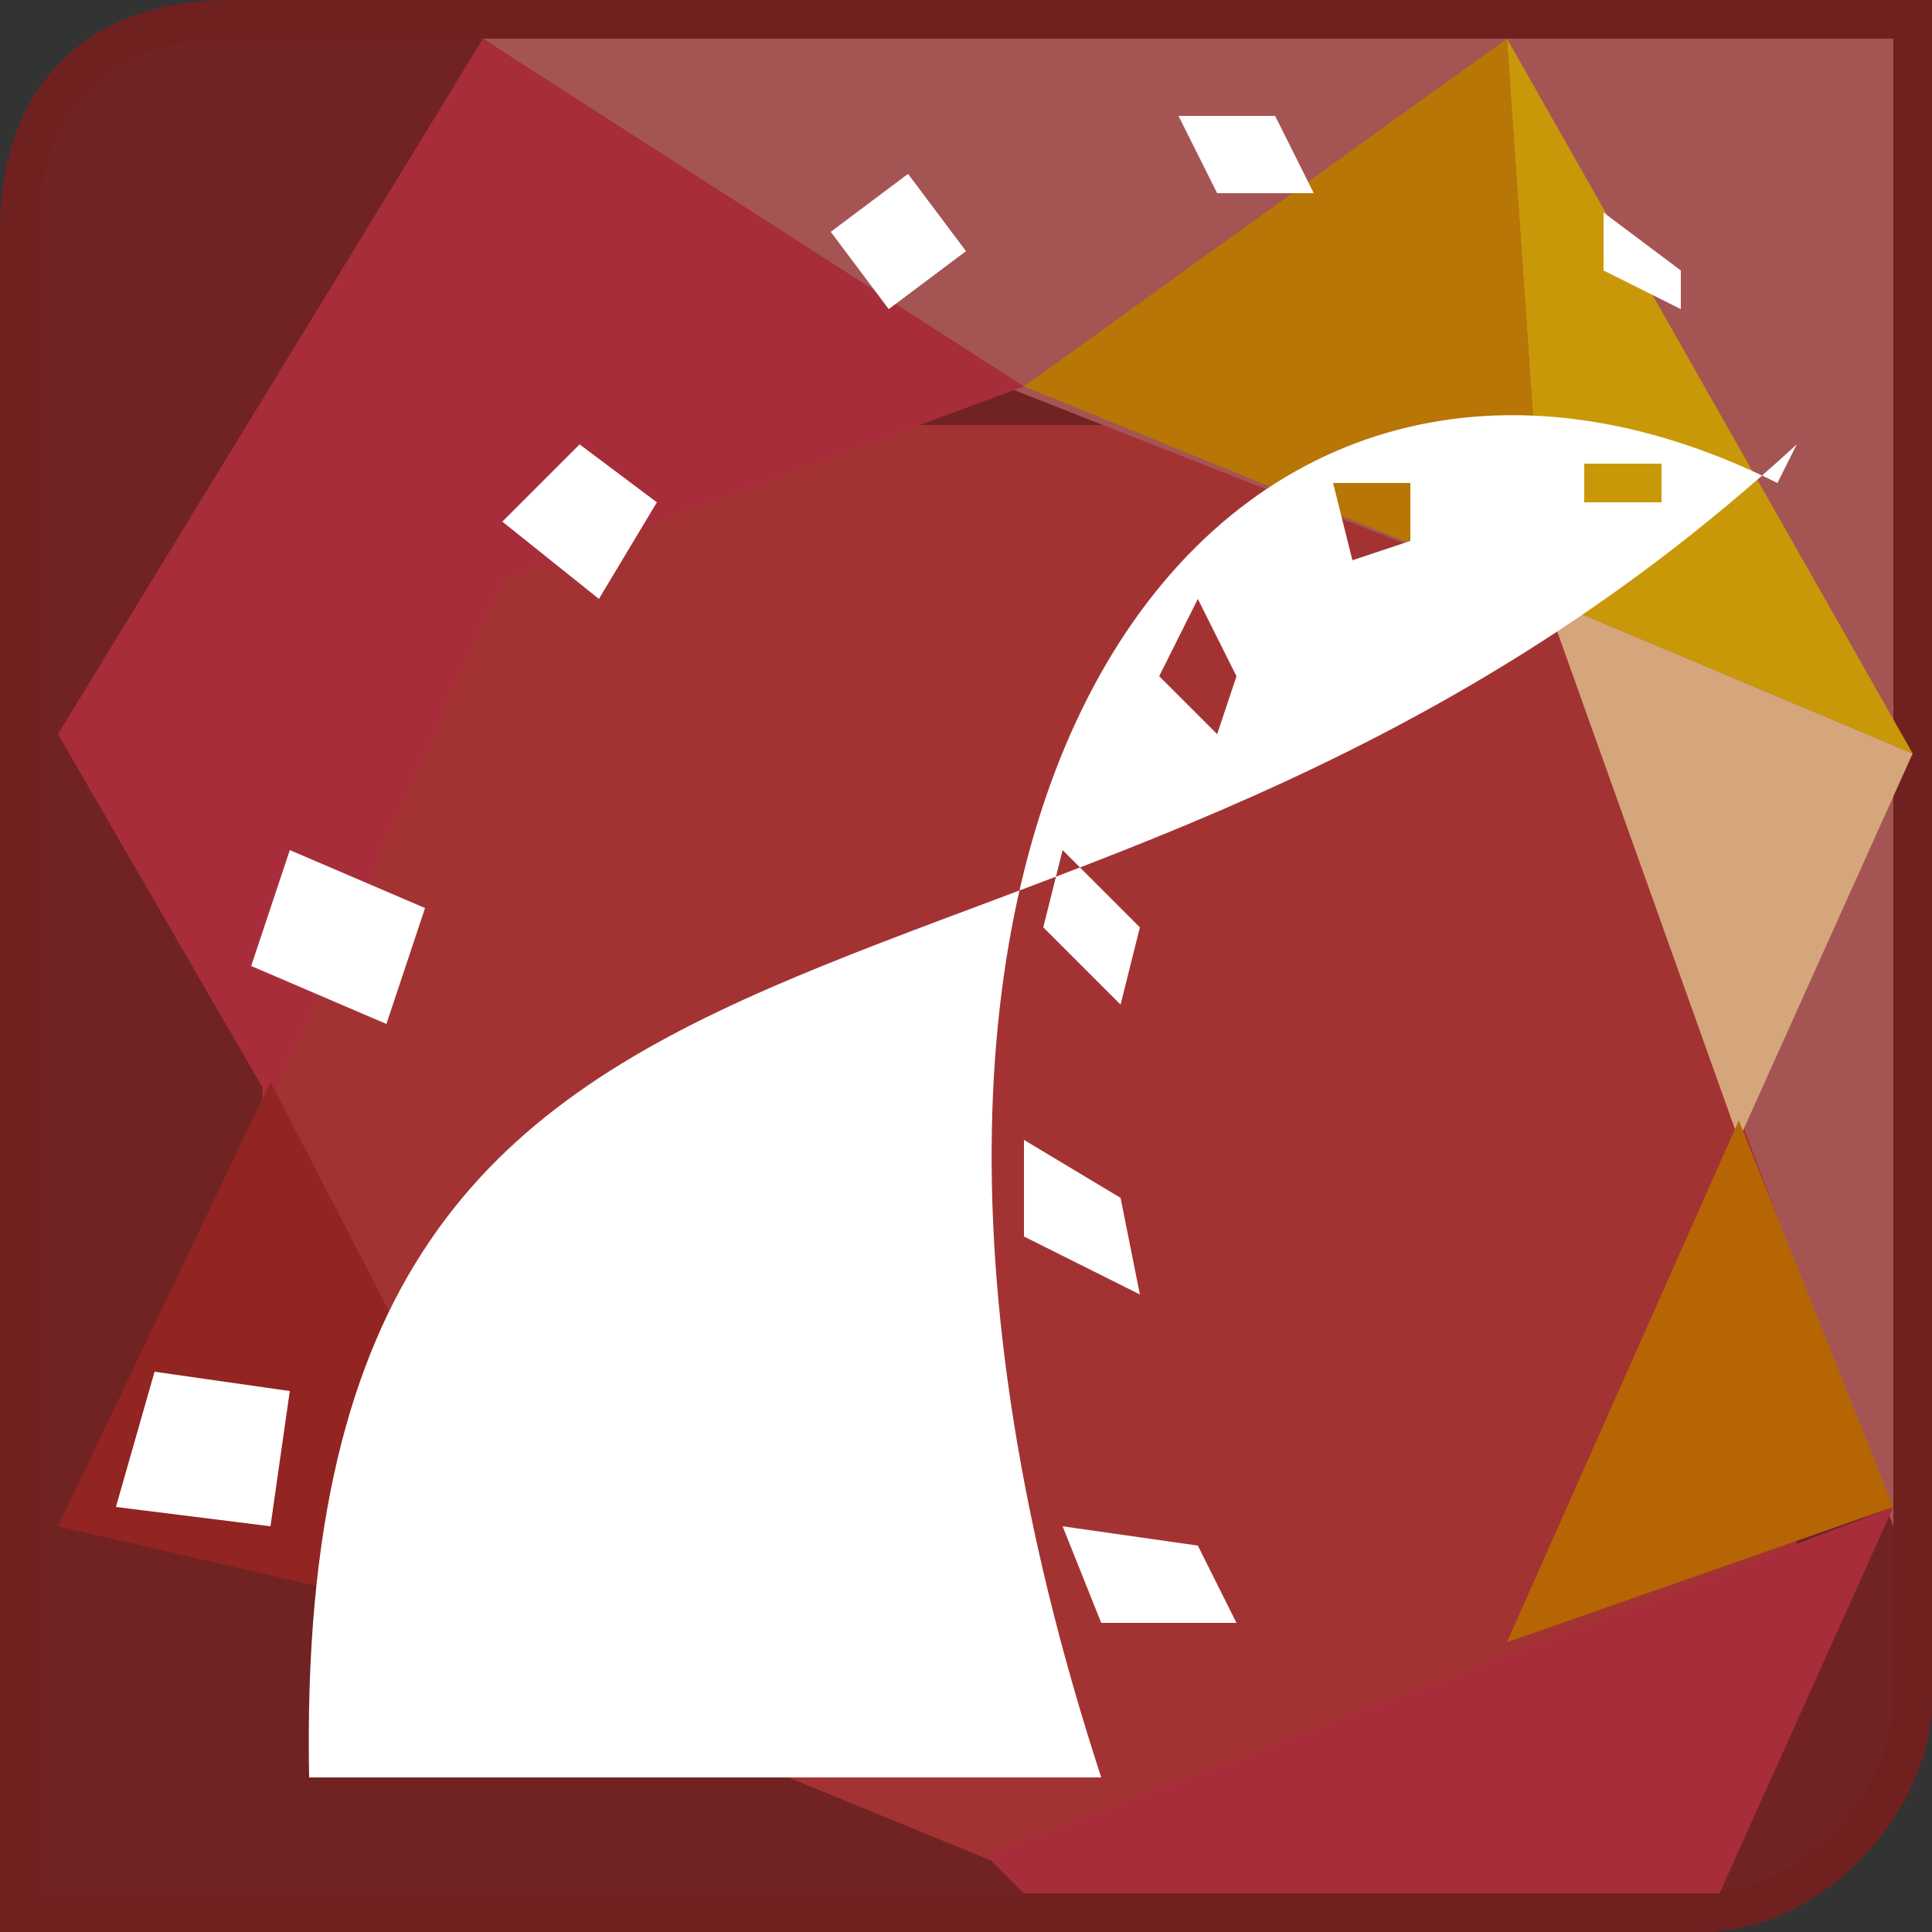 <svg viewBox='0 0 100 100' xmlns='http://www.w3.org/2000/svg'>
  <rect x="0" y="0" width="100" height="100" fill="#333333" stroke="none"/>
  <path d='M1,12 c0,-7 4,-11 11,-11 h87 v87 c0,5 -5,11 -11,11 h-87 z' fill='rgb(113, 35, 35)' stroke='rgb(113, 32, 32)' stroke-width='2'/>
  <path d='M13,22 h80 v60 l-40,15 l-39,-16 z' fill='rgb(163, 51, 51)'/>
  <path d='M25,2 l27,18 l28,11 l18,48 v-77 z' fill='rgb(165, 84, 84)'/>
  <path d='M80,31 l19,8 l-9,20 z' fill='rgb(213, 166, 124)'/>
  <path d='M78,2 l2,29 l19,8 z' fill='rgb(201, 152, 8)'/>
  <path d='M53,20 l25,-18 l2,29 z' fill='rgb(183, 118, 6)'/>
  <path d='M90,58 l8,20 l-20,7 z' fill='rgb(182, 101, 5)'/>
  <path d='M98,78 l-47,18 l2,2 h36 z M25,2 l28,18 l-27,10 l-12,27 l-11,-19 z' fill='rgb(167, 45, 58)'/>
  <path d='M14,56 l-11,23 l26,6z' fill='rgb(146, 36, 34)'/>
  <path d='M93,23 c-38,35 -78,17 -77,69 h41 c-17,-52 7,-81 35,-67 z M62,80 l-7,-1 l2,5 h7 z M15,72 l-7,-1 l-2,7 l8,1 z M58,62 l-5,-3 v5 l6,3 z M22,47 l-7,-3 l-2,6 l7,3 z M59,48 l-4,-4 l-1,4 l4,4 z M62,31 l-2,4 l3,3 l1,-3 z M34,26 l-4,-3 l-4,4 l5,4 z M73,25 h-4 l1,4 l3,-1 z M86,24 h-4 v2 h4 z M87,14 l-4,-3 v3 l4,2 z M50,13 l-3,-4 l-4,3 l3,4 z M68,10 l-2,-4 h-5 l2,4 z' fill='rgb(255, 255, 255)'/>
</svg>
